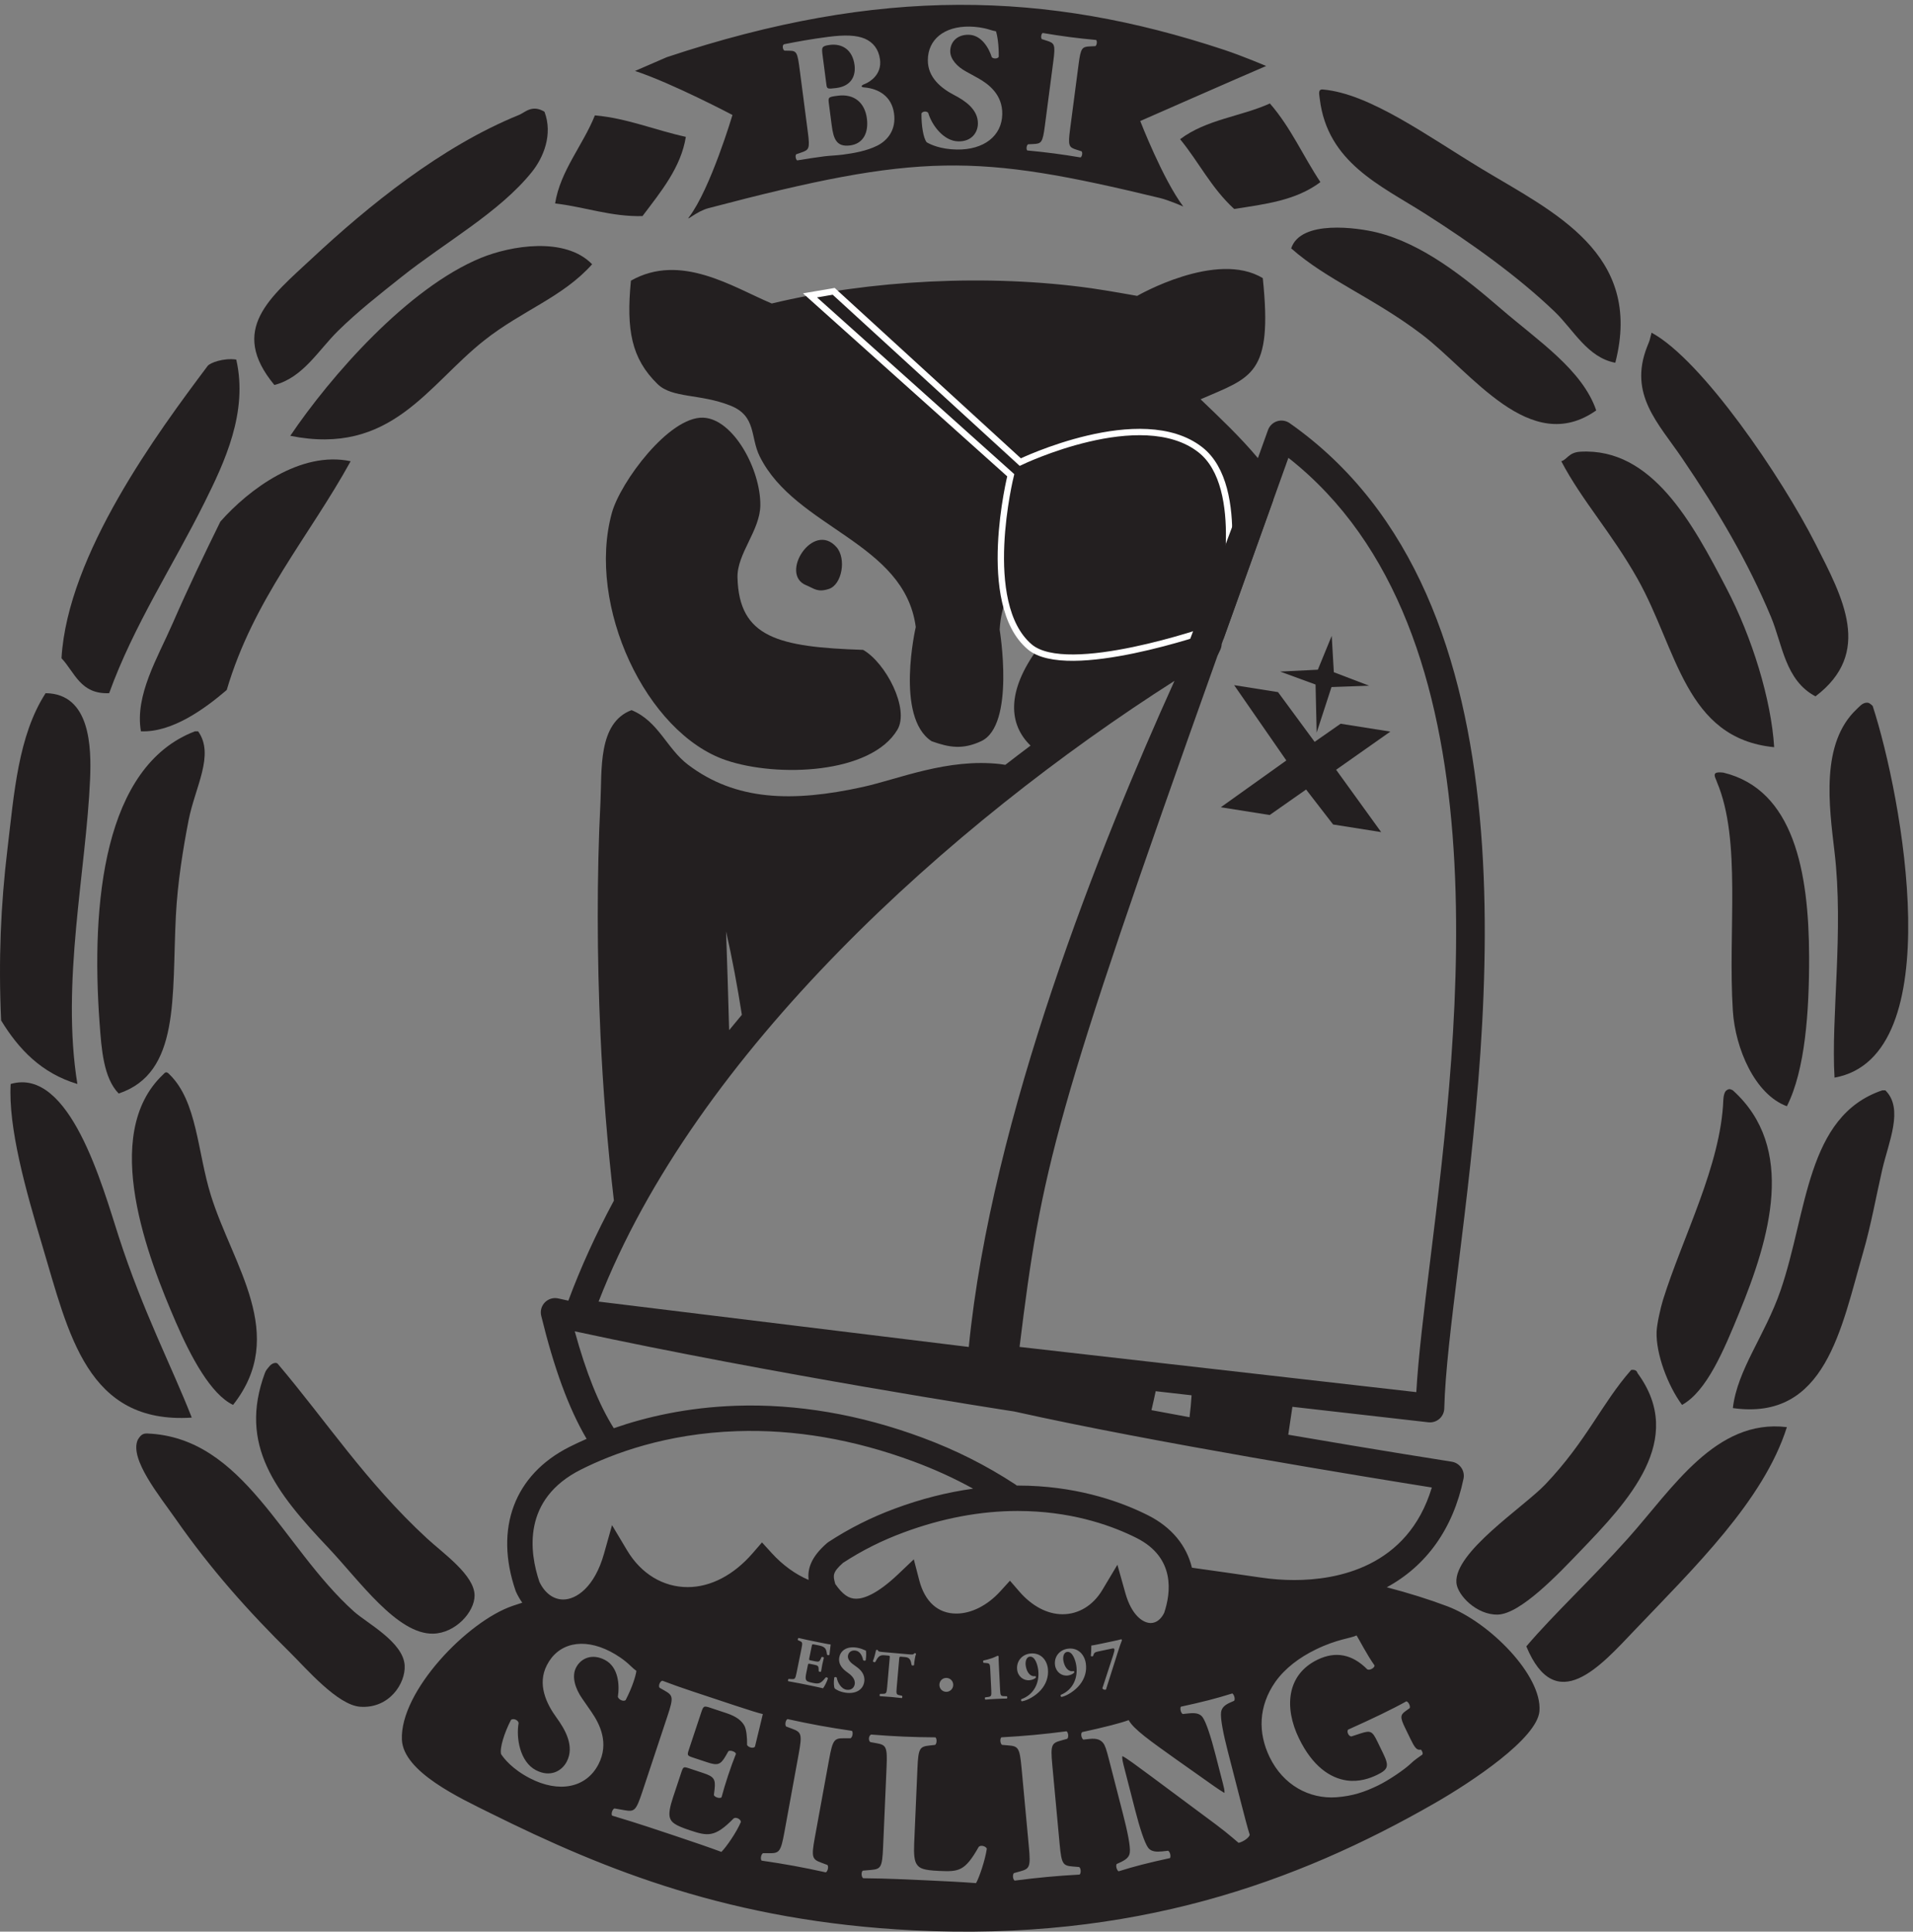 <?xml version="1.0" encoding="UTF-8" standalone="no"?>
<svg
   version="1.1"
   id="svg1"
   width="800.72"
   height="808.587"
   viewBox="0 0 800.72 808.587"
   xmlns="http://www.w3.org/2000/svg"
   xmlns:svg="http://www.w3.org/2000/svg">
  <rect x="0" y="0" width="800.72" height="808.587" fill="#808080" stroke="none"/>
  <defs
     id="defs1" />
  <g
     id="g1">
    <g
       id="group-R5">
      <path
         id="path2"
         d="m 1363.52,937.91 c 69.96,1.75 130,68.07 130,120 0,64.17 -98.31,132.29 -150,180 -192.01,177.2 -317.34,370.1 -470,550 -6.122,5.21 -18.247,0.11 -24.559,-7.29 -7.414,-8.69 -11.996,-13.38 -15.441,-22.71 -83.454,-226.26 33.984,-374.63 200,-550 97.97,-103.49 216.6,-272.859 330,-270"
         style="fill:#231f20;fill-opacity:1;fill-rule:nonzero;stroke:none"
         transform="matrix(0.133,0,0,-0.133,0,808.587)" />
      <path
         id="path3"
         d="m 4583.52,1097.91 c 3.17,-38.92 63.71,-101.59 130,-100 72.05,1.711 192.55,129.78 260,200 150.08,156.23 334.51,349.87 180,560 -2.21,7.79 -8.38,11.62 -20,10 -93.38,-106.11 -139.45,-222.65 -270,-360 -67.7,-71.24 -287.87,-213.6 -280,-310"
         style="fill:#231f20;fill-opacity:1;fill-rule:nonzero;stroke:none"
         transform="matrix(0.133,0,0,-0.133,0,808.587)" />
      <path
         id="path4"
         d="m 5123.52,1237.91 c -116.57,-130.27 -232.69,-237.5 -320,-340 92.8,-223.449 234.28,-60.941 340,50 187.85,197.11 407.1,409.07 480,640 -223.93,27.54 -360.59,-194.21 -500,-350"
         style="fill:#231f20;fill-opacity:1;fill-rule:nonzero;stroke:none"
         transform="matrix(0.133,0,0,-0.133,0,808.587)" />
      <path
         id="path5"
         d="m 1113.52,1007.91 c -227.247,204.45 -345.446,547.51 -650,560 -14.461,0.59 -21.223,-5.32 -30,-20 -26.797,-60.33 68.75,-176.6 120,-250 110.91,-158.88 229.914,-291.82 360,-420 50.429,-49.699 148.7,-164.949 220,-170 91.53,-6.5 143.22,73.61 140,130 -4.22,73.719 -118.53,132.692 -160,170"
         style="fill:#231f20;fill-opacity:1;fill-rule:nonzero;stroke:none"
         transform="matrix(0.133,0,0,-0.133,0,808.587)" />
      <path
         id="path6"
         d="m 4476.4,557.359 c -9.51,-6.89 -24.52,-16.449 -38.37,-29.968 -18.14,-17.129 -66.88,-50.641 -101.14,-67.27 -41.6,-20.199 -79.16,-33.152 -130.91,-37.121 -85.54,-6 -167.45,38.129 -210.23,126.219 -37.14,76.472 -35.56,160.39 17.95,237.031 30.6,42.84 75.4,76.68 127.39,101.941 67.9,32.981 108.68,34.637 128.25,44.137 10.75,-17.457 32.16,-59.976 56.4,-94.328 0.82,-7.918 -15.4,-16.551 -22.66,-12.508 -47.5,47.988 -100,58.028 -156.88,30.399 -97.27,-47.243 -105.16,-150.871 -58.22,-247.52 42.48,-87.473 97.71,-124.91 150.54,-132.519 38.88,-5.313 72.47,6.468 95.1,17.457 34.87,16.941 38.94,27.23 19.63,66.992 l -18.71,38.539 c -16.05,33.031 -21.5,34.922 -52.94,24.941 l -28.7,-9.402 c -8.51,0.402 -15.35,14.473 -10.4,21.402 44.03,19.86 74.3,33.809 104.27,48.367 29.37,14.25 59.05,29.43 79.25,40.774 6.67,-1.293 13.51,-15.363 10.39,-21.41 l -12.88,-9.293 c -16.86,-11.957 -17.56,-19.86 -1.52,-52.899 l 16.64,-34.25 c 12.48,-25.699 19.64,-37.34 32.45,-34.14 3.64,-1.258 8.07,-11.961 5.3,-15.571 z M 3898.16,279.488 c -0.66,-0.179 -31.04,27.821 -71.82,58.043 l -200.61,149.188 c -50.24,36.941 -79.09,59 -93.49,65.82 -1.59,-7.43 1.29,-18.617 7.56,-42.988 l 32.89,-127.762 c 13.73,-53.348 29.08,-102.059 40.9,-117.98 9.49,-12.297 25.82,-13.008 43.62,-11.239 l 19.12,2.11 c 6.62,-3.91 8.87,-18.078 5.93,-23.039 -35.9,-7.852 -62.41,-13.969 -88.76,-20.75 -24.36,-6.27 -48.56,-13.2 -73.24,-20.961 -4.97,2.941 -9.85,16.422 -5.94,23.05 l 10.68,4.86 c 16.94,7.871 28.93,15.871 30.64,31.051 2.67,19.648 -8.08,69.55 -21.81,122.89 l -43.05,167.278 c -9.33,36.23 -12.7,46.589 -19.03,54.793 -8.15,9.847 -19.4,15.367 -43.3,12.738 l -19.12,-2.121 c -5.97,4.082 -9.37,20.062 -3.3,23.73 31.3,6.653 64.39,14.461 91.4,21.41 22.39,5.77 41.32,11.34 54.8,16.231 14.22,-27.942 69.91,-66.981 147.33,-122.192 l 72.1,-50.957 c 37.79,-26.793 62.82,-44.921 81.86,-56.16 0.95,7.25 -1.93,18.457 -4.99,30.309 l -23.4,90.879 c -13.73,53.34 -29.07,102.062 -40.9,117.98 -9.48,12.301 -25.16,13.18 -43.62,11.242 L 3722.15,685 c -6.62,3.91 -8.86,18.07 -5.93,23.039 35.9,7.84 61.75,13.793 88.76,20.742 24.36,6.27 47.91,13.039 73.25,20.969 4.97,-2.941 9.84,-16.418 5.94,-23.059 l -11.35,-5.019 c -16.45,-7.051 -27.61,-15.531 -29.97,-30.883 -2.67,-19.648 7.41,-69.719 21.14,-123.07 l 40.52,-157.391 c 11.02,-42.816 21.7,-84.297 28.61,-105.699 -2.58,-9.09 -19.15,-21.078 -34.96,-25.141 z M 3397.7,179.672 c -36.69,-2.043 -69.92,-4.442 -101.75,-7.402 -32.5,-3.02 -66.29,-6.84 -102.72,-11.579 -5.79,3.551 -7.24,19.129 -2.2,23.688 l 18.64,5.152 c 30.65,8.309 34.27,13.418 28.36,77.071 L 3214.9,515.75 c -5.92,63.629 -10.42,68 -42.06,70.52 l -19.28,1.628 c -5.79,3.551 -7.24,19.133 -2.2,23.723 36.69,2.039 70.61,4.508 103.1,7.527 31.82,2.942 65.61,6.762 102.05,11.493 5.79,-3.551 7.24,-19.129 2.2,-23.692 l -18.65,-5.148 c -30.64,-8.309 -34.26,-13.43 -28.36,-77.071 l 23.14,-249.148 c 5.92,-63.633 10.42,-68 42.06,-70.531 l 19.28,-1.621 c 5.79,-3.559 6.56,-19.2 1.52,-23.758 z m -296.34,550.59 c -2.13,0.527 -2.61,5.968 -0.79,7.32 l 8.58,1.059 c 10.24,1.347 11.39,3.5 10.56,20.289 l -3.4,68.601 c -0.68,13.848 -1.68,16.957 -10.96,17.758 l -9.72,0.781 c -1.94,0.961 -2.4,5.989 -0.78,7.321 8.53,1.691 18.28,4.488 26.56,7.211 9.1,3.179 16.88,7.558 18.34,7.636 1.06,0.051 2.55,-0.508 3.06,-2.168 -0.19,-4.84 0.09,-14.5 0.6,-24.992 l 4,-80.777 c 0.83,-16.789 2.18,-18.821 12.51,-19.153 l 8.63,-0.207 c 1.95,-1.16 2.01,-6.632 -0.05,-7.363 -7.58,0.051 -20.17,-0.359 -33.18,-1.008 -13.85,-0.679 -26.43,-1.519 -33.96,-2.308 z M 3071.72,152.77 c -35.94,2.921 -101.13,6.421 -156.83,8.839 l -91.03,3.942 c -31.25,1.359 -65.24,2.148 -107.42,2.621 -5.94,4.328 -6.62,20.019 -1.01,23.867 l 25.96,2.27 c 30.74,2.761 35.06,8.011 37.79,71.183 l 10.96,252.707 c 2.75,63.18 -1.07,69.473 -31.46,74.871 l -19.58,3.578 c -6.62,4.364 -5.94,19.993 2.39,23.75 35.26,-2.898 69.2,-5.039 101.81,-6.457 32.6,-1.421 66.6,-2.211 100.62,-2.351 5.26,-4.32 4.58,-19.942 -1.02,-23.781 l -17.79,-1.957 c -30.77,-3.422 -35.09,-8.68 -37.82,-71.864 L 2876.98,276.23 c -1.39,-31.929 0.39,-53.781 8.75,-65.031 8.33,-11.937 20.32,-17.898 69.91,-20.051 61.83,-2.679 80.93,-1.468 124.42,75.594 5.74,6.567 21.24,3.168 25.65,-5.191 -4.93,-35.18 -23.68,-90.852 -33.99,-108.781 z m -410.33,599.32 c -19.12,2.801 -30.18,9.941 -34.18,13.062 -3.28,5.149 -3.8,20.508 -1.73,34.637 1.85,2.492 6.66,2 7.99,-0.527 2.18,-14.121 13.31,-35.274 30.98,-37.852 15.38,-2.238 23.99,7.32 25.51,17.719 2.46,16.82 -11.88,29.109 -23.44,37.16 -13.87,9.672 -28.47,24.551 -25.46,45.113 3.22,23.52 23.89,37.059 54.01,32.657 6.87,-1.008 15.27,-3.079 23.22,-6.789 2.57,-1.231 4.38,-1.911 6.81,-2.688 1,-4.82 1.44,-16.344 -0.59,-30.273 -1.41,-2.34 -6.63,-1.797 -8.2,0.562 -1.99,11.109 -8.71,27.598 -23.67,29.77 -13.72,2.019 -22.5,-5.832 -24.02,-16.231 -1.4,-9.551 5.85,-19.531 15.45,-26.449 l 12.65,-9.281 c 11.89,-8.739 26.55,-23.192 23.21,-46.051 -3.74,-25.559 -27.16,-39.129 -58.54,-34.539 z m 15.36,-143.449 -19.34,0.078 c -31.75,0.269 -36.62,-3.688 -48.11,-66.571 L 2564.32,295.98 c -11.48,-62.878 -8.33,-68.289 21.47,-79.269 l 18.11,-6.762 c 4.62,-4.988 1.14,-20.258 -4.94,-23.289 -35.88,7.93 -68.54,14.59 -99.97,20.34 -32.11,5.871 -65.68,11.309 -102.05,16.57 -4.62,4.989 -1.81,20.379 4.28,23.41 l 19.33,-0.07 c 31.76,-0.269 36.62,3.672 48.12,66.551 l 44.97,246.168 c 11.49,62.883 8.34,68.301 -21.47,79.281 l -18.1,6.762 c -4.63,5 -1.82,20.379 4.27,23.457 35.88,-7.938 69.2,-14.731 101.31,-20.59 31.44,-5.75 65.01,-11.187 101.38,-16.48 4.62,-4.989 1.81,-20.387 -4.28,-23.418 z M 2351.18,587.41 c 0.39,24.942 -2.21,47.301 -7.6,59.121 -8.19,16.328 -24.98,30.5 -56.6,40.989 l -51.62,17.14 c -21.3,7.07 -21.72,5.781 -29.65,-18.09 l -37.5,-112.929 c -6,-18.071 -5.78,-19.571 11.64,-25.352 l 44.53,-14.789 c 33.55,-11.141 42.79,-9.191 59.53,19.641 l 8.59,15.058 c 6.23,3.66 22.36,-1.687 23.66,-8.57 -8.15,-20.219 -16.51,-43.227 -24.64,-67.75 -8.15,-24.527 -15.21,-47.969 -20.77,-69.051 -5.16,-4.738 -21.51,-0.027 -24.1,7.281 l 2.12,17.2 c 3.84,33.113 -2.18,40.851 -35.74,51.992 l -44.53,14.789 c -17.42,5.781 -18.28,5.351 -24.71,-14.02 l -25.49,-76.781 c -9.86,-29.68 -14.13,-51.199 -10.03,-64.73 4.53,-14.399 15.07,-23.629 62.18,-39.278 56.15,-18.633 78.73,-23.98 138.42,37.149 7.52,5.39 22.8,-2.551 22.81,-11.149 -13.72,-32.699 -46.56,-79.832 -61.38,-94.25 -33.77,12.649 -95.5,33.86 -148.42,51.43 l -83.89,27.848 c -30.97,10.281 -62.81,20.132 -111.63,34.91 -3.87,5.59 1.26,21.07 7.5,22.59 l 31.83,-5.559 c 30.54,-5.129 35.69,-2.539 55.41,56.828 l 79.9,240.703 c 19.49,58.719 16.92,63.879 -10.19,79.328 l -15.07,8.571 c -4.52,5.8 1.05,20.429 8.79,22.16 29.9,-11.36 61.3,-22.5 92.27,-32.781 l 136.81,-45.418 c 41.3,-13.719 78.29,-25.282 87.12,-26.77 -2.8,-10.539 -13.69,-58.5 -24.83,-102.801 -4.94,-6.238 -20.2,-2.609 -24.72,5.34 z m -447.62,267.93 c -39.86,20.64 -75.04,5.941 -90.68,-24.25 -14.4,-27.77 -2.78,-65.961 19.28,-97.301 l 28.9,-41.769 c 27.11,-39.321 56.68,-99.059 22.27,-165.469 -38.48,-74.27 -124.49,-90.981 -215.66,-43.742 -55.56,28.781 -81.84,62.3 -90.76,76.113 -4.59,19.226 10.09,66.769 31.36,107.828 8.29,5.66 22.49,-0.93 23.88,-10.078 -8.26,-45.5 3.42,-122.012 54.74,-148.59 44.68,-23.152 81.16,-3 96.81,27.199 25.33,48.899 -5.55,101.66 -32.39,138.539 -32.2,44.262 -61.14,105.2 -30.17,164.969 34.74,68.551 112.27,88.109 199.82,42.762 19.92,-10.321 43.43,-25.571 63.83,-45.321 6.6,-6.488 11.41,-10.511 18.03,-15.468 -2.05,-15.782 -12.91,-51.52 -33.87,-91.981 -6.78,-5.672 -22.18,1.547 -24.48,10.391 5.69,36.117 2.56,93.648 -40.91,116.168 z m -75.33,598.98 c 101.29,50.99 268.59,113.35 490.51,120.91 181.54,6.27 369.18,-25.97 556.49,-95.49 66.79,-24.78 127.92,-52.72 187.28,-85.49 -81.63,-11.26 -163.98,-32.18 -246.15,-62.68 -75.04,-27.84 -143.52,-62.3 -209.34,-105.33 l -4.39,-3.32 c -52.02,-45.3 -61.27,-82.41 -57.93,-115.83 -41.36,17.55 -81.36,46.37 -116.27,84.71 l -30.32,33.32 -29.49,-34.06 c -59.55,-68.77 -132.17,-106.64 -204.46,-106.64 -77.16,0 -146.54,41.99 -190.32,115.22 l -47.69,79.77 -25.15,-89.47 c -29.98,-106.65 -87.89,-144.51 -128.39,-144.51 -30.94,0 -58.19,20.19 -74.98,55.47 -31.4,92.76 -55.05,260 130.6,353.42 z m 456.83,1693.48 c 19.25,-83.84 35.44,-171.83 49.69,-262.12 -13.55,-16.13 -26.89,-32.28 -40.05,-48.42 -2.98,104.26 -5.93,208.15 -9.64,310.54 z M 3743.58,1619.17 c -39.96,7.3 -79.99,14.72 -119.76,22.21 4.71,21.5 9.9,41.96 13.26,59.61 l 112.99,-12.88 c -1.56,-23.34 -3.54,-46.44 -6.49,-68.94 z M 3202.9,1324.05 c 10.53,0 20.93,-0.19 31.2,-0.54 155.14,-5.28 272.02,-48.84 342.75,-84.44 123.24,-62.01 107.89,-173.37 86.97,-235.64 -9.9,-20.399 -25.24,-32.051 -42.32,-32.051 -24.62,0 -60.29,24.601 -79.77,93.901 l -25.13,89.47 -47.7,-79.76 c -28.88,-48.29 -74.38,-75.978 -124.86,-75.978 -47.8,0 -96.12,25.408 -136.09,71.538 l -29.48,34.06 -30.33,-33.32 c -40.6,-44.59 -91.06,-70.16 -138.45,-70.16 -57.73,0 -99.2,37.28 -116.77,104.98 l -17.07,65.69 -49.2,-46.74 c -67.2,-63.81 -108.96,-77.21 -132.15,-77.21 -23.62,0 -42.42,13.12 -65.85,46.41 -0.3,1.14 -0.59,2.28 -0.88,3.41 -5.88,22.54 -8.62,33.06 25.37,63.14 60.82,39.53 121.61,69.99 191.05,95.76 120.65,44.77 241.33,67.48 358.71,67.48 z m 493.34,2612.6 C 3462.94,3421.68 3120.01,2564.44 3048.91,1840.27 l -1165.05,142.78 c 304.54,783.92 1108.95,1505.25 1812.38,1953.6 z m 804.59,-1825.77 c -19.87,-160.98 -37.4,-302.98 -43.5,-412.8 L 3208.69,1840.4 c 68.77,559.37 107.66,730.45 622.83,2175.03 l 8.95,19.16 c 2.69,5.73 4.08,11.8 4.24,17.84 56.57,158.5 122.29,341.92 210.06,586.26 690.99,-543.33 538.18,-1781.48 446.06,-2527.81 z m -1301.25,-706.43 -4.38,3.31 c -91.84,60.04 -187.39,108.12 -292.14,146.98 -197.1,73.16 -395.12,107 -587.06,100.45 -153.66,-5.24 -282.84,-35.31 -384.34,-70.69 -47.38,75.57 -87.3,175.68 -122.79,305 624.49,-134.96 1345.26,-246.52 1383.63,-252.42 430.03,-96.35 1124.67,-209.03 1313.65,-239.15 -75.76,-252.1 -300.55,-291.26 -432.64,-291.26 -0.01,0 -0.03,0 -0.04,0 -34.82,0 -70.69,2.69 -106.62,7.98 -67.18,9.9 -139.62,20.19 -215.68,30.86 -16.93,69.96 -63.99,127.61 -138.35,165.02 -77.88,39.2 -206.34,87.15 -375.99,92.94 -11.15,0.38 -22.48,0.58 -33.93,0.58 -0.95,0 -1.9,-0.03 -2.84,-0.03 -0.17,0.15 -0.31,0.28 -0.48,0.43 z m -648.09,-550.7 14.2,-2.891 c 10.7,-2.16 13.47,-1.23 17.54,8.243 l 2.07,4.929 c 1.78,1.36 6.92,0.309 7.58,-1.781 -1.76,-6.488 -3.47,-13.871 -5.06,-21.68 -1.58,-7.82 -2.89,-15.269 -3.81,-21.929 -1.41,-1.641 -6.6,-0.801 -7.66,1.347 l 0.02,5.352 c -0.06,10.301 -2.19,12.449 -12.89,14.621 l -14.21,2.891 c -5.55,1.117 -5.81,0.949 -7.06,-5.223 l -4.98,-24.488 c -1.91,-9.469 -2.43,-16.219 -0.67,-20.219 1.92,-4.25 5.5,-6.692 20.52,-9.75 17.92,-3.633 25.03,-4.442 41.08,16.519 2.11,1.93 7.09,0.059 7.41,-2.582 -3,-10.531 -11.33,-26.199 -15.33,-31.179 -10.83,2.629 -30.55,6.859 -47.42,10.289 l -26.77,5.429 c -9.87,2.012 -20.01,3.844 -35.53,6.571 -1.39,1.57 -0.4,6.511 1.47,7.203 l 9.97,-0.524 c 9.55,-0.437 11.03,0.543 14.88,19.481 l 15.6,76.781 c 3.8,18.731 2.82,20.219 -6.07,23.949 l -4.94,2.071 c -1.6,1.609 -0.43,6.312 1.88,7.129 9.59,-2.379 19.63,-4.637 29.51,-6.637 l 43.64,-8.871 c 13.17,-2.672 24.95,-4.852 27.71,-4.981 -0.46,-3.34 -2.04,-18.441 -3.8,-32.449 -1.29,-2.101 -6.11,-1.543 -7.79,0.719 -0.8,7.672 -2.43,14.43 -4.52,17.859 -3.11,4.699 -8.79,8.422 -18.88,10.473 l -16.46,3.34 c -6.8,1.39 -6.88,0.98 -8.42,-6.641 l -7.32,-36.019 c -1.17,-5.762 -1.06,-6.223 4.51,-7.352 z m 279.17,-109.578 8.27,-1.781 c 1.36,-1.391 0.94,-6.2 -0.63,-7.332 -13.57,1.613 -24.01,2.742 -33.42,3.562 -10.04,0.879 -20.94,1.617 -35.63,2.488 -1.56,1.391 -1.14,6.211 0.65,7.313 l 9.5,0.226 c 9.51,0.223 10.93,1.993 12.64,21.454 l 8.06,92.257 c 0.44,5.02 0.54,6.063 -4.48,6.5 L 2782.65,870 c -15.27,1.332 -20.4,-6.648 -28.02,-21.371 -2.61,-1.039 -6.55,-0.277 -7.56,2.562 5.65,14.047 7.83,26.93 10.01,34.957 0.89,0.551 1.97,0.883 3.02,0.793 1.05,-0.101 2.07,-0.39 2.85,-1.101 0.74,-3.649 1.29,-4.539 17.19,-5.918 l 77.82,-6.82 c 13.81,-1.211 16.97,-1.27 19.23,2.957 0.88,0.343 1.53,0.5 2.78,0.382 1.26,-0.109 2.64,-1.07 3.01,-1.742 -2.71,-6.918 -5.66,-23.738 -6.29,-35.699 -1.21,-1.789 -6.89,-1.719 -7.8,0.051 -2.38,13.699 -4.45,23.789 -20.14,25.16 l -12.54,1.098 c -5.03,0.441 -5.71,-0.129 -6.19,-5.567 l -8.07,-92.262 c -1.7,-19.46 -0.6,-21.23 8.71,-23.308 z m 169.28,32.297 c -0.21,-12.309 -10.16,-21.821 -22.19,-21.61 -11.9,0.18 -21.53,9.86 -21.33,22.313 0.2,12.18 9.86,21.68 22.04,21.476 12.03,-0.199 21.67,-10.007 21.48,-22.179 z m 267.71,45.172 c -1.63,15.871 -9.32,45.687 -26.86,43.89 -9.83,-1 -14.24,-13.48 -12.96,-26.011 1.75,-17.129 10.48,-34.399 24.94,-35.45 2.76,-0.14 4.01,-0.011 5.89,0.18 1.11,-0.512 1.75,-2.57 1.71,-4.25 -3.18,-4.129 -11.46,-7.719 -20.02,-8.598 -19.64,-2.011 -37.16,12.45 -39.32,33.559 -2.73,26.73 15.79,47.84 41.7,50.48 31.95,3.278 52.24,-19.57 55.2,-48.601 2.58,-25.27 -6.25,-48.34 -22.33,-66.449 -15.69,-17.86 -42.22,-33.02 -59.7,-35.442 -2.61,0.789 -3.27,5.153 -1.54,6.801 39.71,14.191 57.22,51.449 53.29,89.891 z m 119.53,16.339 c -2.46,15.77 -11.72,45.161 -29.15,42.442 -9.74,-1.52 -13.5,-14.223 -11.57,-26.672 2.66,-17.031 12.29,-33.801 26.79,-34.102 2.76,0.012 4,0.211 5.88,0.504 1.13,-0.472 1.86,-2.472 1.92,-4.172 -2.95,-4.289 -11.04,-8.308 -19.54,-9.628 -19.51,-3.043 -37.77,10.48 -41.05,31.437 -4.14,26.563 13.26,48.613 39,52.633 31.75,4.949 53.2,-16.793 57.69,-45.641 3.92,-25.109 -3.68,-48.609 -18.8,-67.551 -14.73,-18.66 -40.43,-35.199 -57.76,-38.539 -2.65,0.641 -3.53,4.969 -1.89,6.719 38.91,16.262 54.43,54.391 48.48,92.57 z m 119.9,51.168 c -0.57,2.672 -3.58,2.684 -6.66,2.043 l -43.57,-9.16 c -11.92,-2.5 -13.68,-4.379 -16.59,-14 -1.26,-2.191 -6,-2.121 -7.3,-0.031 1.39,10.801 1.34,24.32 1.55,32.512 6.86,1.019 11.84,1.847 24.79,4.57 l 39.46,8.289 c 12.95,2.719 27.09,5.899 29.67,6.879 1.54,-0.109 2.49,-1.621 2.55,-2.898 -3.54,-8.68 -7.79,-21.161 -13.22,-38.192 l -37.18,-117.262 c -3.36,-1.347 -9.84,-0.136 -11.2,4.301 l 34.32,105.289 c 2.84,8.961 4.11,14.172 3.38,17.66 z m 1047.74,135.002 c -57.66,21.81 -121.54,41.7 -190.4,59.77 124.47,67.55 208.69,184.18 241.44,341.59 2.52,12.07 -0.03,24.65 -7.05,34.79 -7.02,10.13 -17.88,16.94 -30.06,18.85 -4.38,0.68 -229.34,35.87 -514.43,84.96 4.52,29.2 8.84,58.49 13.04,87.84 l 427.87,-48.77 c 12.56,-1.45 25.16,2.48 34.67,10.79 9.53,8.3 15.12,20.23 15.42,32.87 2.56,110.5 22.15,269.23 44.83,453.02 96.67,783.11 258.46,2093.82 -531.4,2647.94 -11.47,8.06 -26.07,10.3 -39.44,6.06 -13.37,-4.24 -24,-14.48 -28.75,-27.68 -10.93,-30.41 -21.46,-59.76 -31.75,-88.4 -56.49,67.48 -121.46,128.6 -180.38,185.13 160.09,70 227.59,75 195.72,381.29 -145.63,88.71 -395.34,-55.84 -395.34,-55.84 0,0 -94.59,17.02 -143.75,23.96 -324.11,45.68 -697.31,26.35 -1006.27,-47.94 -122.94,51.83 -286.44,160.55 -443.22,71.88 -15.05,-154.79 1.5,-245.11 83.83,-325.4 46.62,-45.45 134.22,-29.79 229.61,-67.95 82.05,-32.82 61.63,-98.7 91.85,-159.67 112.29,-226.4 455.7,-269.48 491.16,-537.08 0,0 -65.8,-284.13 49.89,-359.41 56.76,-20.37 98.18,-26.61 155.76,0 108.29,50.05 58.35,351.16 58.35,351.16 5,80 30.72,145.05 117.27,189.89 39.28,-23.63 115.5,-92.68 157.72,-41.96 43.25,75.98 6.23,104.15 -37.49,154.57 115,85 152.5,167.5 299.17,316.69 -34.46,-37.42 -44.55,-85.82 -42.48,-139.36 50.81,-197.13 133.82,-454.07 -117.31,-505.53 0,0 -94.38,-26.8 -255.53,-32.01 -102.36,-138.75 -91.72,-241.72 -24.1,-307.28 -26.21,-19.65 -52.68,-39.82 -79.38,-60.51 -5.48,0.96 -10.94,1.81 -16.35,2.43 -165.49,18.79 -319.63,-47.19 -431.24,-71.86 -223.84,-49.39 -401.51,-43.42 -551.06,69.91 -67.52,51.16 -92.72,136.84 -177.72,171.7 -106.83,-40.12 -92.73,-190.22 -97.8,-289.5 -11.75,-229.92 -10.93,-490.29 0,-730.79 7.78,-171.2 21.95,-348.64 42.31,-523.39 -56.55,-105.23 -104.43,-210.27 -143.34,-314.92 -10.68,2.35 -21.36,4.7 -31.96,7.05 -15.18,3.35 -31.02,-1.34 -41.89,-12.45 -10.88,-11.1 -15.26,-27.04 -11.57,-42.15 40.04,-164.17 86.25,-291.27 142.89,-387.43 -19.48,-8.51 -37.58,-17.01 -53.89,-25.22 -173.63,-87.38 -237.03,-256.66 -169.63,-452.86 l 1.49,-3.71 c 5.63,-12.23 12.16,-23.54 19.5,-33.84 -10.15,-3.28 -20.24,-6.58 -30.11,-9.95 -143.26,-48.848 -355.35,-270.071 -348.7,-421.282 4.45,-101.238 182.57,-183.507 278.7,-231.238 362.5,-180 759.19,-340.258 1331.3,-368.762 691.7,-34.469 1204.14,149.852 1640,400 117.36,67.352 323.1,203.934 330,290 8.96,111.793 -156.63,279.543 -290,330.002"
         style="fill:#231f20;fill-opacity:1;fill-rule:nonzero;stroke:none"
         transform="matrix(0.133,0,0,-0.133,0,808.587)" />
      <path
         id="path7"
         d="m 2213.14,4765.01 c -107.65,4.21 -260.85,-203.04 -287.47,-299.49 -80.51,-291.48 108.03,-693.52 359.39,-778.67 162.01,-54.88 455.96,-43.28 539.06,95.81 39.21,65.65 -36.49,211.04 -107.82,251.58 -267.64,8.75 -390.49,39.01 -395.31,227.6 -1.96,75.27 71.1,147.67 71.89,227.64 1.05,112.71 -85.15,271.84 -179.74,275.53"
         style="fill:#231f20;fill-opacity:1;fill-rule:nonzero;stroke:none"
         transform="matrix(0.133,0,0,-0.133,0,808.587)" />
      <path
         id="path8"
         d="m 2608.48,4225.94 c 41.55,13.48 55.76,95.74 23.97,131.77 -73.58,83.36 -180.37,-85.09 -95.84,-119.82 26.11,-10.74 36.1,-23.54 71.87,-11.95"
         style="fill:#231f20;fill-opacity:1;fill-rule:nonzero;stroke:none"
         transform="matrix(0.133,0,0,-0.133,0,808.587)" />
      <path
         id="path9"
         d="m 3842.02,3538.88 153.89,-24.41 114.53,80.28 85.05,-110.13 151.24,-23.94 -141.77,196.22 170.62,120.1 -156.51,24.8 -81.74,-57.07 -115.25,156.56 -136.2,21.59 c -0.61,0.09 -1.23,0.2 -1.85,0.33 l 164.25,-237.05 -206.26,-147.28"
         style="fill:#231f20;fill-opacity:1;fill-rule:nonzero;stroke:none"
         transform="matrix(0.133,0,0,-0.133,0,808.587)" />
      <path
         id="path10"
         d="m 4143.72,3773.85 46.66,143.32 118.37,4.3 -110.99,42.4 -6.67,114.52 -43.66,-106.59 -118.62,-5.85 111.41,-40.83 3.5,-151.27"
         style="fill:#231f20;fill-opacity:1;fill-rule:nonzero;stroke:none"
         transform="matrix(0.133,0,0,-0.133,0,808.587)" />
      <path
         id="path11"
         d="m 2468.46,5940.52 c 41.85,8.27 82.09,15.77 137.62,23.01 53.31,6.94 89.64,5.46 115.95,-5.8 25.76,-11.32 43.23,-32.77 47.5,-65.52 6.07,-46.64 -30.96,-70.1 -47.6,-76.79 -5.4,-1.83 -10.67,-4.78 -10.3,-7.55 0.21,-1.67 3.2,-2.97 8.35,-3.43 45.09,-3.73 86.05,-27.76 93.63,-81.55 7.21,-51 -19.43,-84.97 -52.82,-101.74 -33.39,-16.77 -74.82,-23.86 -108.69,-28.28 -19.99,-2.6 -41.38,-3.13 -57.49,-5.22 -27.2,-3.55 -54.33,-7.65 -85.84,-12.88 -4.88,2.75 -6.75,17.19 -2.53,19.43 l 15.66,5.43 c 24.34,8.26 27.17,12.57 20.66,62.55 l -25.53,196.01 c -7.31,56.08 -9.14,61.49 -32.9,61.78 l -15.28,0.27 c -5.36,2.12 -8.64,18.64 -0.39,20.28 z M 2900,5722.77 c 4.03,7.22 16.92,7.57 21.29,1.34 10.62,-36.57 47.32,-88.7 94.92,-89.47 41.43,-0.66 60.93,27.59 61.38,55.59 0.74,45.36 -41.39,72.92 -74.72,90.26 -40,20.81 -83.7,55.12 -82.81,110.56 0.45,63.29 50.44,106.18 131.64,104.87 18.48,-0.29 41.4,-2.9 63.7,-9.98 7.24,-2.35 12.26,-3.56 18.96,-4.79 4.29,-12.39 9.39,-42.72 8.8,-80.24 -2.91,-6.67 -16.92,-7.01 -21.88,-1.33 -9.05,28.72 -32.48,69.98 -72.8,70.63 -36.95,0.59 -57.5,-23.16 -57.95,-51.16 -0.42,-25.76 22.17,-49.65 49.93,-64.66 l 36.64,-20.19 c 34.43,-19.04 78.15,-52.23 77.15,-113.83 -1.1,-68.88 -58.39,-112.77 -142.94,-111.41 -51.52,0.83 -83.21,15.9 -94.86,22.81 -10.44,12.49 -17.07,52.92 -16.45,91 z m 335.51,-97.3 15.91,0.74 c 26.12,1.09 29.97,4.54 36.81,56.74 l 26.78,204.34 c 6.84,52.19 4.02,56.51 -20.93,64.31 l -15.19,4.81 c -4,3.91 -2.33,16.69 2.55,19.39 29.83,-5.04 57.53,-9.24 84.18,-12.73 26.09,-3.43 53.94,-6.51 84.06,-9.28 4.01,-3.91 2.34,-16.68 -2.55,-19.43 l -15.9,-0.74 c -26.13,-1.1 -29.98,-4.55 -36.81,-56.74 l -26.79,-204.34 c -6.84,-52.2 -4.02,-56.52 20.94,-64.31 l 15.18,-4.81 c 4.01,-3.92 1.78,-16.62 -3.1,-19.37 -29.83,5.05 -56.97,9.17 -83.07,12.59 -26.65,3.49 -54.49,6.58 -84.62,9.4 -4,3.91 -2.33,16.68 2.55,19.43 z M 2168.42,5396.24 c -11.92,-15.62 24.28,18.46 60.73,28.05 666.04,175.28 842.7,171.95 1421.69,31.99 27.49,-6.64 73.12,-26.71 73.12,-26.71 -64.59,85.94 -135.44,269.11 -135.44,269.11 0,0 316.6,139.23 396.21,173.18 0,0 -73.23,31.28 -132.88,51.05 -558.33,185 -1083.33,200 -1753.43,-23.34 0,0 -93.81,-40.61 -99.9,-43.33 116.66,-38.33 306.66,-138.53 306.66,-138.53 0,0 -69.29,-233.02 -136.76,-321.47"
         style="fill:#231f20;fill-opacity:1;fill-rule:nonzero;stroke:none"
         transform="matrix(0.133,0,0,-0.133,0,808.587)" />
      <path
         id="path12"
         d="m 2636.42,5778.3 c -30.55,-3.97 -30.47,-4.53 -27.58,-26.74 l 8.54,-65.52 c 5.64,-43.31 14.73,-69.79 58.04,-64.15 41.1,5.35 58.63,39.82 52.77,84.79 -6.29,48.32 -38.47,78.57 -91.77,71.62"
         style="fill:#231f20;fill-opacity:1;fill-rule:nonzero;stroke:none"
         transform="matrix(0.133,0,0,-0.133,0,808.587)" />
      <path
         id="path13"
         d="m 2600.67,5814.31 c 1.88,-14.43 2.58,-15.48 31.45,-11.72 47.76,6.22 61.55,39.08 57.21,72.39 -6.3,48.31 -39.39,68.28 -77.7,63.29 -26.1,-3.39 -26.08,-7.91 -22.89,-32.34 l 11.93,-91.62"
         style="fill:#231f20;fill-opacity:1;fill-rule:nonzero;stroke:none"
         transform="matrix(0.133,0,0,-0.133,0,808.587)" />
      <path
         id="path14"
         d="m 3884.15,5421.88 c 96.01,15.11 193.77,26.12 271.36,84.61 -54.56,81.81 -92.35,170.76 -158.96,247.45 -92.44,-41.6 -199.12,-49.71 -282.59,-112.44 59.22,-72.15 97.65,-153.14 170.19,-219.62"
         style="fill:#231f20;fill-opacity:1;fill-rule:nonzero;stroke:none"
         transform="matrix(0.133,0,0,-0.133,0,808.587)" />
      <path
         id="path15"
         d="m 2021.98,5399.5 c 58.57,77.57 121.25,153.4 136.44,249.37 -96.08,20.95 -185.05,58.69 -286.24,67.59 -37.6,-94.14 -108.72,-174.08 -125.19,-277.18 92.72,-10.77 176.62,-42.34 274.99,-39.78"
         style="fill:#231f20;fill-opacity:1;fill-rule:nonzero;stroke:none"
         transform="matrix(0.133,0,0,-0.133,0,808.587)" />
      <path
         id="path16"
         d="m 4483.52,5407.91 c 146.84,-93.24 293.99,-198.56 410,-310 58.15,-55.86 102.52,-143.74 190,-160 89.12,344.79 -195.9,474.57 -420,610 -172.13,104.02 -352.56,236.97 -500,250 -17.07,1.56 -11.44,-15.32 -10,-30 24.27,-199.75 191.17,-271.86 330,-360"
         style="fill:#231f20;fill-opacity:1;fill-rule:nonzero;stroke:none"
         transform="matrix(0.133,0,0,-0.133,0,808.587)" />
      <path
         id="path17"
         d="m 1063.52,5037.91 c 61.48,60.57 129.2,113.65 200,170 138.04,109.86 307.3,202.52 410,330 37.23,46.21 66.94,119.11 40,190 -39.3,23.85 -61.67,-2.57 -80,-10 -245.31,-99.43 -474.85,-286.84 -650,-450 -133.086,-123.98 -265.145,-224.85 -120,-400 89.96,23.04 138.07,108.96 200,170"
         style="fill:#231f20;fill-opacity:1;fill-rule:nonzero;stroke:none"
         transform="matrix(0.133,0,0,-0.133,0,808.587)" />
      <path
         id="path18"
         d="m 5023.52,4787.91 c -43.62,127.59 -182.77,218.96 -300,320 -114.86,98.99 -245.76,204.2 -390,240 -60.15,14.92 -239.98,41.11 -270,-50 111.73,-99.06 257.91,-154.73 410,-270 158.26,-119.96 341.97,-386.67 550,-240"
         style="fill:#231f20;fill-opacity:1;fill-rule:nonzero;stroke:none"
         transform="matrix(0.133,0,0,-0.133,0,808.587)" />
      <path
         id="path19"
         d="m 1863.52,5247.91 c -85.35,87.91 -256.93,58.22 -350,20 -230.44,-94.63 -473.49,-372.65 -600,-560 317.52,-63.79 431.19,158.45 610,300 120.31,95.23 246.89,135.61 340,240"
         style="fill:#231f20;fill-opacity:1;fill-rule:nonzero;stroke:none"
         transform="matrix(0.133,0,0,-0.133,0,808.587)" />
      <path
         id="path20"
         d="m 5573.52,4137.91 c 36.39,-87.2 44.45,-199.35 140,-250 181.45,137.51 85.93,310.61 0,480 -105.72,208.39 -355.97,578.03 -515.81,664.59 -7.97,-31.1 -4.24,-19.37 -14.19,-44.59 -58.6,-149.72 35,-239.71 110,-350 114.37,-168.2 207.54,-326.38 280,-500"
         style="fill:#231f20;fill-opacity:1;fill-rule:nonzero;stroke:none"
         transform="matrix(0.133,0,0,-0.133,0,808.587)" />
      <path
         id="path21"
         d="m 343.52,3897.91 c 76.738,212.56 200.714,400.42 300,600 62.773,126.18 137.98,284.47 100,450 -39.09,5.82 -82.579,-10.11 -90,-20 -156.122,-208.09 -440.645,-592.22 -460,-920 42.031,-44.64 59.414,-113.92 150,-110"
         style="fill:#231f20;fill-opacity:1;fill-rule:nonzero;stroke:none"
         transform="matrix(0.133,0,0,-0.133,0,808.587)" />
      <path
         id="path22"
         d="m 5583.52,3727.91 c -9.12,149.57 -69.12,345.02 -150,500 -107.24,205.49 -234.16,443.03 -460,430 -36.95,-2.14 -41.18,-24.7 -60,-30 65.84,-125.13 158.26,-224.87 240,-370 125.07,-222.07 149.47,-502.38 430,-530"
         style="fill:#231f20;fill-opacity:1;fill-rule:nonzero;stroke:none"
         transform="matrix(0.133,0,0,-0.133,0,808.587)" />
      <path
         id="path23"
         d="m 693.52,4437.91 c -48.653,-98.83 -100.977,-207.49 -150,-320 -47.012,-107.91 -119.707,-226.45 -100,-340 98.398,-4.15 201.386,71.26 270,130 84.316,285.67 258.585,481.41 390,720 -157.54,33.68 -321.25,-89.27 -410,-190"
         style="fill:#231f20;fill-opacity:1;fill-rule:nonzero;stroke:none"
         transform="matrix(0.133,0,0,-0.133,0,808.587)" />
      <path
         id="path24"
         d="m 243.52,2667.91 c -51.797,319.16 27.824,672.45 40,960 4.23,99.81 0.937,268.57 -140,270 C 56.84,3763.45 44.391,3581.92 23.52,3407.91 2.25,3230.57 -5.074,3058.33 3.52,2867.91 59.105,2776.83 130.688,2701.73 243.52,2667.91"
         style="fill:#231f20;fill-opacity:1;fill-rule:nonzero;stroke:none"
         transform="matrix(0.133,0,0,-0.133,0,808.587)" />
      <path
         id="path25"
         d="m 5773.52,3397.91 c 29.32,-248.14 -11.43,-520.94 0,-710 365.16,65.53 212.67,885 120,1170 -8.31,7.4 -11.71,10.65 -20,10 -12.73,-1.02 -21.34,-11.88 -30,-20 -114.37,-107.2 -87.35,-303.1 -70,-450"
         style="fill:#231f20;fill-opacity:1;fill-rule:nonzero;stroke:none"
         transform="matrix(0.133,0,0,-0.133,0,808.587)" />
      <path
         id="path26"
         d="m 593.52,3497.91 c 20.488,105.01 82.726,205.94 30,280 -3.34,0 -6.661,0 -10,0 -286.563,-109.49 -328.016,-539 -300,-920 5.918,-80.49 12.148,-170.82 60,-220 194.277,64.79 166.894,304.4 180,560 5.343,104.14 22.578,210.71 40,300"
         style="fill:#231f20;fill-opacity:1;fill-rule:nonzero;stroke:none"
         transform="matrix(0.133,0,0,-0.133,0,808.587)" />
      <path
         id="path27"
         d="m 5693.52,3067.91 c -0.68,268.5 -48.48,526.63 -270,580 -6.23,0.62 -13.48,1.4 -20,0 -14.98,-3.23 -2.45,-20.68 0,-30 77.73,-183.88 33.86,-468.79 50,-720 7.58,-117.9 69.14,-262.93 170,-300 57.56,113.6 70.44,298.01 70,470"
         style="fill:#231f20;fill-opacity:1;fill-rule:nonzero;stroke:none"
         transform="matrix(0.133,0,0,-0.133,0,808.587)" />
      <path
         id="path28"
         d="m 733.52,1657.91 c 174.531,221.26 -1.036,437.92 -70,660 -42.461,136.73 -42.93,295.24 -130,380 -11.02,12.6 -15.184,4.48 -20,0 -201.317,-189.73 -44.891,-583.61 40,-780 47.675,-110.3 110.546,-227.16 180,-260"
         style="fill:#231f20;fill-opacity:1;fill-rule:nonzero;stroke:none"
         transform="matrix(0.133,0,0,-0.133,0,808.587)" />
      <path
         id="path29"
         d="m 603.52,1617.91 c -63.915,163.3 -153.653,333.86 -230,570 -51.016,157.78 -153.465,534.49 -340,480 -7.617,-137.52 46.445,-331.02 100.001,-510 82.793,-276.72 140.39,-561.27 470,-540"
         style="fill:#231f20;fill-opacity:1;fill-rule:nonzero;stroke:none"
         transform="matrix(0.133,0,0,-0.133,0,808.587)" />
      <path
         id="path30"
         d="m 5473.52,1947.91 c 96.4,235.11 180.74,518.96 -20,700 -5.44,2.23 -9.98,7.19 -20,0 -1.84,-1.32 -8.52,-6.35 -10,-30 -7.66,-206 -128.22,-431.66 -190,-630 -7.15,-22.95 -19.18,-75.83 -20,-100 -2.32,-68.45 34.48,-168.19 80,-230 78.09,42.6 132.5,174.13 180,290"
         style="fill:#231f20;fill-opacity:1;fill-rule:nonzero;stroke:none"
         transform="matrix(0.133,0,0,-0.133,0,808.587)" />
      <path
         id="path31"
         d="m 5923.52,2647.91 c -239.45,-81.24 -234.94,-383.27 -320,-630 -48.92,-141.92 -135.78,-248.55 -150,-370 292.43,-41.34 340.95,252.06 410,490 24.7,85.1 41.35,178.8 60,260 20.41,88.84 68.56,191.89 10,250 -3.33,0 -6.67,0 -10,0"
         style="fill:#231f20;fill-opacity:1;fill-rule:nonzero;stroke:none"
         transform="matrix(0.133,0,0,-0.133,0,808.587)" />
      <path
         id="path32"
         d="m 3845.94,4187.62 -40,-88.77 v 0 c 0,0 -446.6,-156.09 -565.45,-55 -160.22,136.28 -59.55,540 -59.55,540 l -631.76,566.11 74.6,12.72 587.16,-537.43 c 0,0 381.26,184.07 566.77,38.75 150,-117.5 68.23,-476.38 68.23,-476.38 v 0"
         style="fill:#231f20;fill-opacity:1;fill-rule:nonzero;stroke:none"
         transform="matrix(0.133,0,0,-0.133,0,808.587)" />
      <path
         id="path33"
         d="m 3845.94,4187.62 -40,-88.77 v 0 c 0,0 -446.6,-156.09 -565.45,-55 -160.22,136.28 -59.55,540 -59.55,540 l -631.76,566.11 74.6,12.72 587.16,-537.43 c 0,0 381.26,184.07 566.77,38.75 150,-117.5 68.23,-476.38 68.23,-476.38 z"
         style="fill:none;stroke:#ffffff;stroke-width:20;stroke-linecap:butt;stroke-linejoin:miter;stroke-miterlimit:10;stroke-dasharray:none;stroke-opacity:1"
         transform="matrix(0.133,0,0,-0.133,0,808.587)" />
      <path
         id="path34"
         d="m 3696.24,3936.65 154.17,131.71 157.02,438.48 -48.62,130.94 -262.57,-701.13"
         style="fill:#231f20;fill-opacity:1;fill-rule:nonzero;stroke:none"
         transform="matrix(0.133,0,0,-0.133,0,808.587)" />
    </g>
  </g>
</svg>
